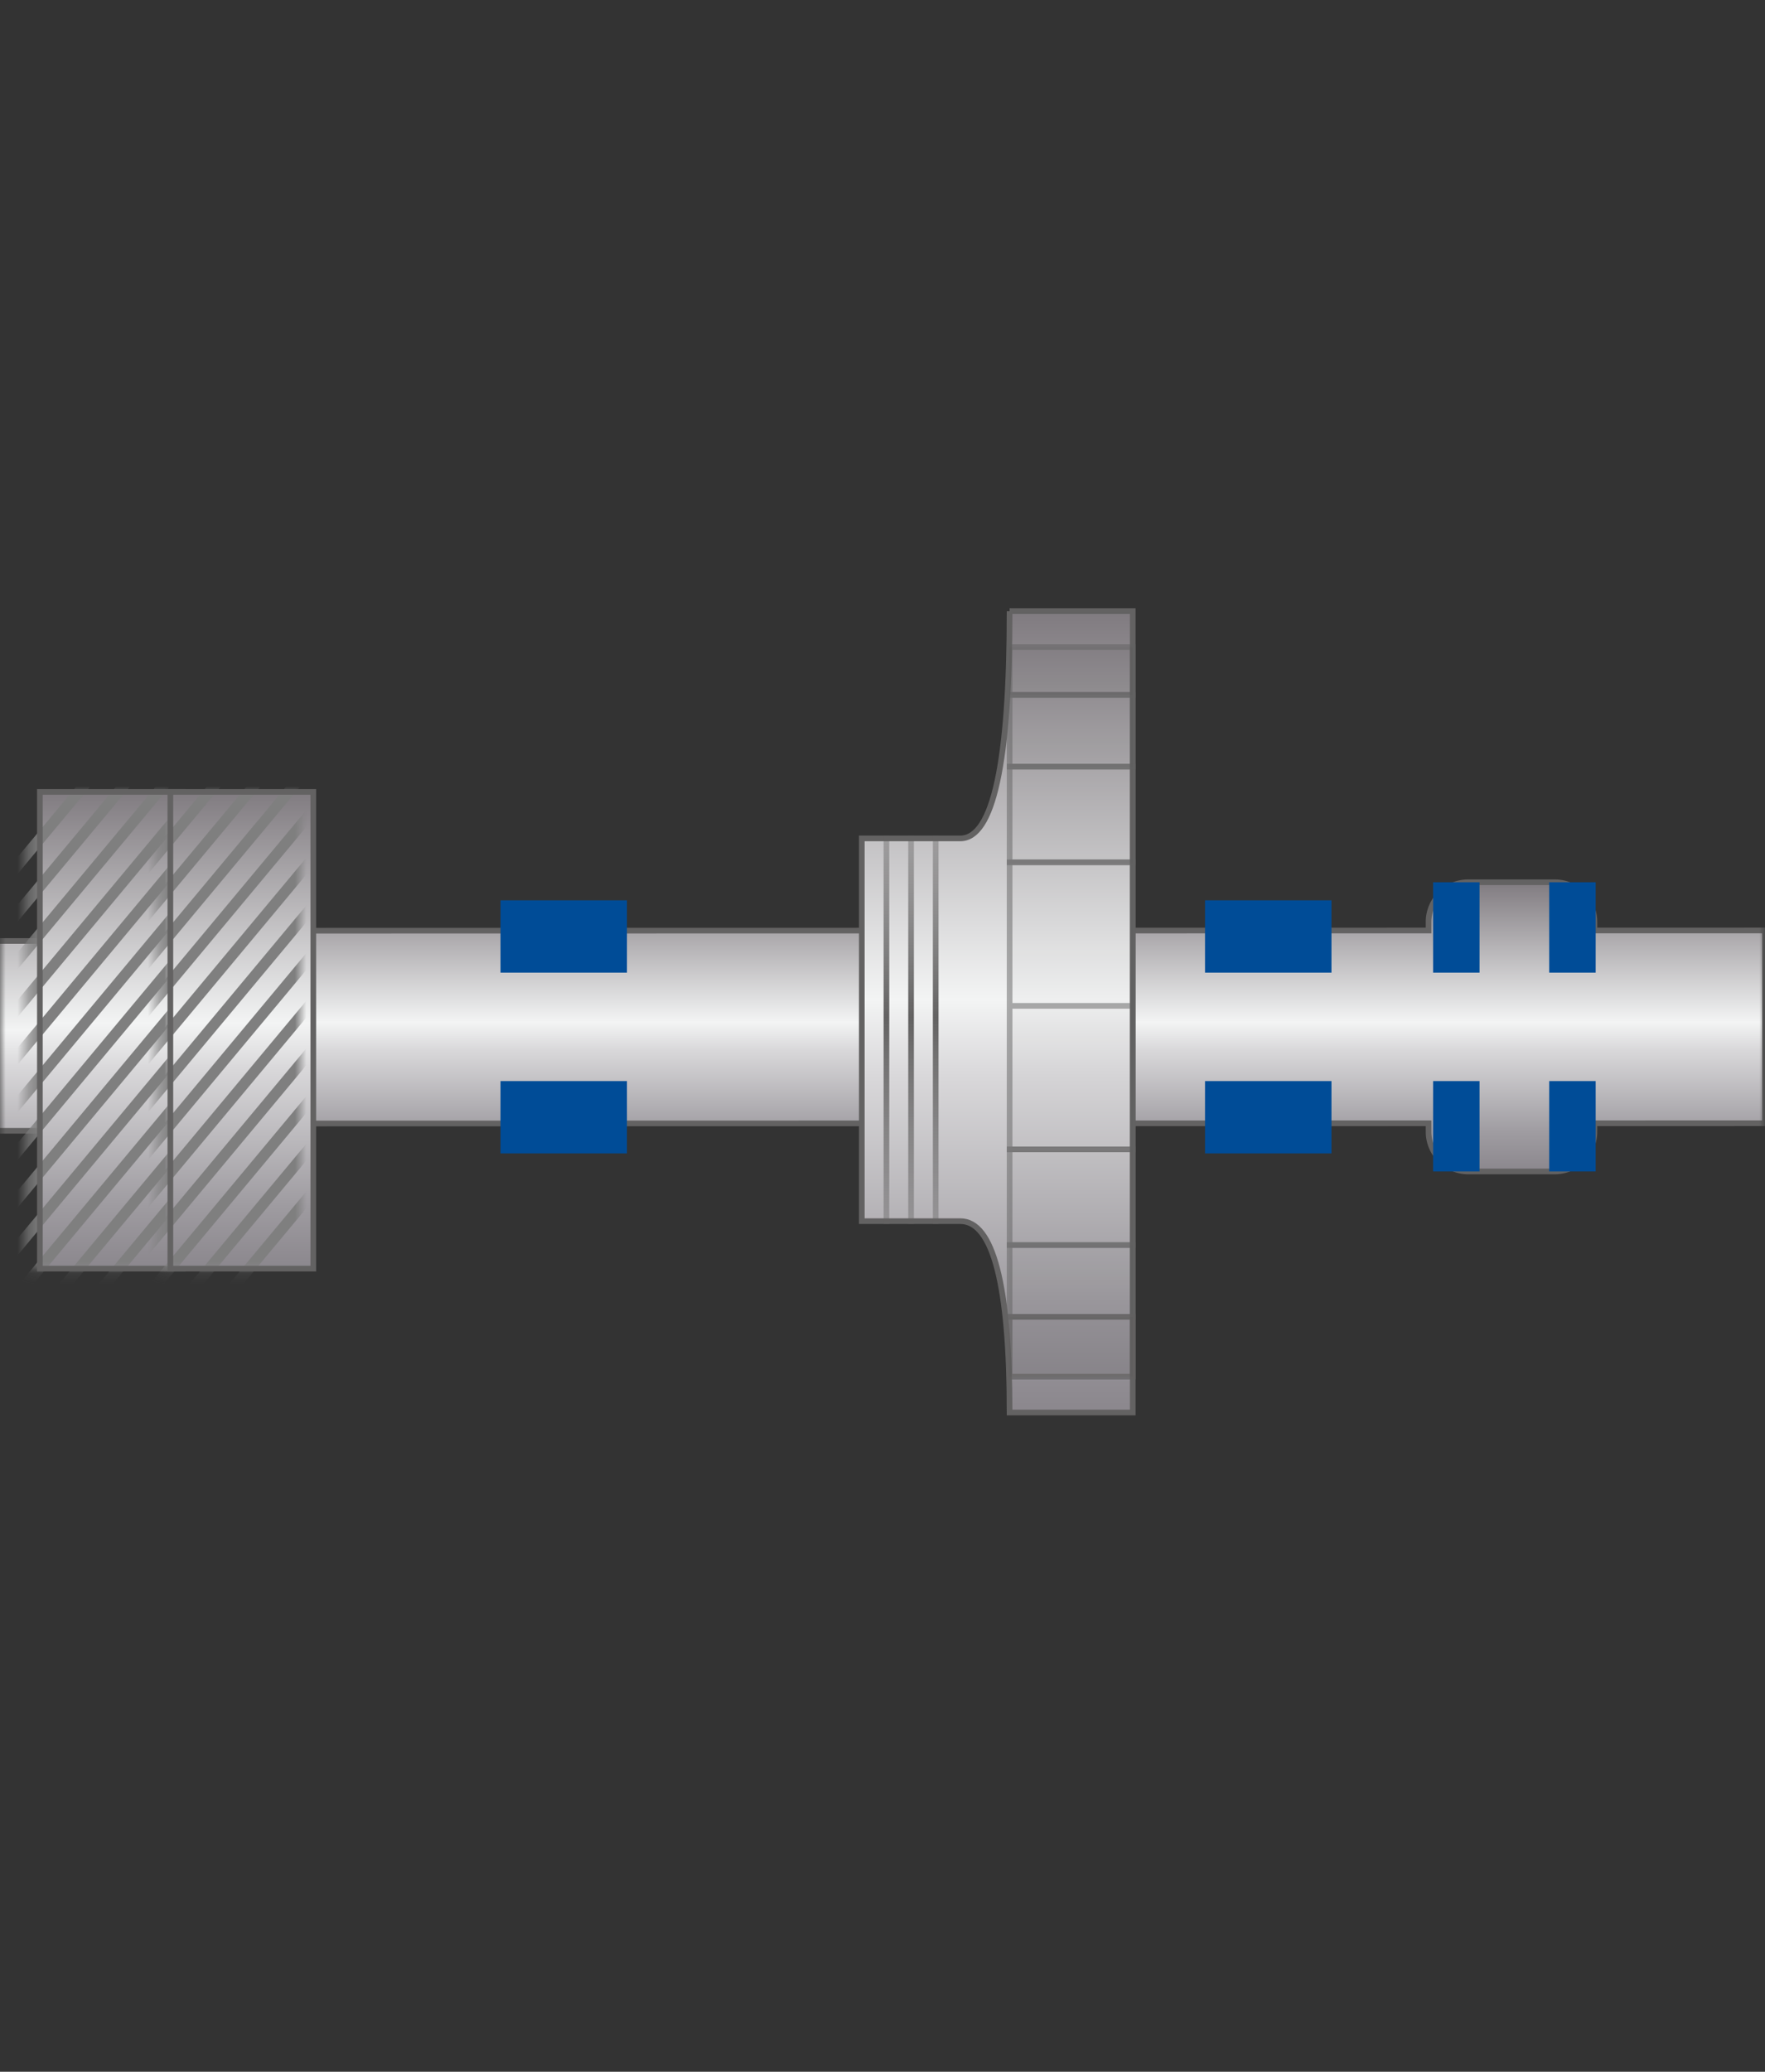 <svg width="156" height="183" xmlns="http://www.w3.org/2000/svg" xmlns:xlink="http://www.w3.org/1999/xlink"><rect width="100%" height="100%" fill="#333333" stroke="none"/><defs><linearGradient x1="50.034%" y1="99.984%" x2="50.034%" y2="-.004%" id="c"><stop stop-color="#8B878D" offset="0%"/><stop stop-color="#9F9CA1" offset="13.66%"/><stop stop-color="#D9D8DA" offset="42.07%"/><stop stop-color="#F3F4F4" offset="51.52%"/><stop stop-color="#807B80" offset="100%"/></linearGradient><linearGradient x1="50.034%" y1="99.984%" x2="50.034%" y2="-.004%" id="d"><stop stop-color="#8B878D" offset="0%"/><stop stop-color="#9F9CA1" offset="13.66%"/><stop stop-color="#D9D8DA" offset="42.07%"/><stop stop-color="#F3F4F4" offset="51.52%"/><stop stop-color="#807B80" offset="100%"/></linearGradient><linearGradient x1="50.034%" y1="99.984%" x2="50.034%" y2="-.004%" id="e"><stop stop-color="#8B878D" offset="0%"/><stop stop-color="#9F9CA1" offset="13.66%"/><stop stop-color="#D9D8DA" offset="42.07%"/><stop stop-color="#F3F4F4" offset="51.52%"/><stop stop-color="#807B80" offset="100%"/></linearGradient><linearGradient x1="50%" y1="0%" x2="50%" y2="100%" id="f"><stop stop-color="#636262" stop-opacity=".4" offset="0%"/><stop stop-color="#636262" offset="46.746%"/><stop stop-color="#636262" stop-opacity=".4" offset="100%"/></linearGradient><linearGradient x1="50%" y1="0%" x2="50%" y2="100%" id="g"><stop stop-color="#636262" stop-opacity=".401" offset="0%"/><stop stop-color="#636262" offset="46.746%"/><stop stop-color="#636262" stop-opacity=".4" offset="100%"/></linearGradient><linearGradient x1="50.034%" y1="99.984%" x2="50.034%" y2="-.004%" id="i"><stop stop-color="#8B878D" offset="0%"/><stop stop-color="#9F9CA1" offset="13.66%"/><stop stop-color="#D9D8DA" offset="42.07%"/><stop stop-color="#F3F4F4" offset="51.52%"/><stop stop-color="#807B80" offset="100%"/></linearGradient><path id="a" d="M0 0h156v273H0z"/><path id="h" d="M0 0h12.633v42.109H0z"/><path id="k" d="M0 0h12.633v42.109H0z"/></defs><g transform="translate(0 -45)" fill="none" fill-rule="evenodd"><mask id="b" fill="#fff"><use xlink:href="#a"/></mask><g mask="url(#b)"><path d="M640.749 70.246l6.33 8.381h7.383v-4.19h14.77l-.001 4.19h51.617a4 4 0 014 4v8.763a4 4 0 01-4 4H669.23v4.191h-14.768l-.001-4.191h-7.384l-6.329 8.382h-46.415l-6.33-8.382H459.026a4 4 0 01-4-4v-8.763a4 4 0 014-4h128.978l6.33-8.381h46.415z" stroke="#636262" stroke-width=".5" fill="url(#c)" fill-rule="nonzero" transform="translate(-696.574 49.491)"/><path d="M833.996 73.439a3.5 3.5 0 013.5 3.5v.76l15.078-.003v17.03l-15.078.002v.754a3.5 3.5 0 01-3.5 3.5h-7.657a3.5 3.5 0 01-3.5-3.5l-.001-.752-112.36.02V77.72l112.36-.02v-.761a3.5 3.5 0 013.5-3.5h7.658z" stroke="#636262" stroke-width=".5" fill="url(#d)" fill-rule="nonzero" transform="translate(-696.574 49.491)"/><g stroke-width=".5"><path d="M13.063 0h10.886v70.786H13.063c0-11.27-1.452-16.904-4.354-16.904H0V20.074h8.709c2.902 0 4.354-6.692 4.354-20.074z" stroke="#636262" fill="url(#e)" fill-rule="nonzero" transform="translate(76.17 98.982)"/><path stroke="#636262" fill-opacity=".04" fill="#000" opacity=".5" d="M89.234 121.17h10.886v12.677H89.234zM89.234 133.847h10.886v12.678H89.234z"/><path stroke="#636262" fill-opacity=".06" fill="#000" opacity=".5" d="M89.234 112.717h10.886v8.452H89.234zM89.234 146.525h10.886v8.452H89.234z"/><path stroke="#636262" fill-opacity=".08" fill="#000" opacity=".5" d="M89.234 106.378h10.886v6.34H89.234zM89.234 154.977h10.886v6.34H89.234z"/><path stroke="#636262" fill-opacity=".104" fill="#000" opacity=".5" d="M89.234 102.152h10.886v4.226H89.234z"/><path stroke="#636262" fill-opacity=".1" fill="#000" opacity=".7" d="M89.234 161.316h10.886v5.283H89.234z"/><path stroke="url(#f)" stroke-linecap="square" d="M2.177 53.882V20.074M4.354 53.882V20.074M6.531 53.882V20.074" transform="translate(76.17 98.982)"/><path stroke="url(#g)" stroke-linecap="square" d="M8.709 53.882V20.074" transform="translate(76.17 98.982)"/></g><path d="M141.034 122.93v7.982h-4.105v-7.982h4.105zm-10.264 0v7.982h-4.105v-7.982h4.105zM141.034 148.474v-7.983h-4.105v7.983h4.105zm-10.264 0v-7.983h-4.105v7.983h4.105zM44.24 124.526h11.176v6.386H44.24zM44.24 140.491h11.176v6.386H44.24zM106.506 124.526h11.176v6.386h-11.176zM106.506 140.491h11.176v6.386h-11.176z" fill="#004C97"/><g transform="translate(3.526 114.947)"><mask id="j" fill="#fff"><use xlink:href="#h"/></mask><use fill="url(#i)" fill-rule="nonzero" xlink:href="#h"/><path fill="#7F7F7F" fill-rule="nonzero" mask="url(#j)" transform="matrix(-1 0 0 1 11.517 0)" d="M-7.1-2.105l-.62.744 26.337 31.603.62-.744zM-7.1 2.105l-.62.745 26.337 31.603.62-.744zM-7.1 6.316l-.62.745 26.337 31.603.62-.744zM-7.1 10.527l-.62.745 26.337 31.603.62-.744zM-7.1 14.738l-.62.744 26.337 31.604.62-.744zM-7.1 18.949l-.62.744 26.337 31.604.62-.745zM-7.1 23.16l-.62.744 26.337 31.604.62-.745zM-7.1 27.37l-.62.745L18.617 59.72l.62-.745zM-7.1-6.316l-.62.744 26.337 31.604.62-.745zM-7.1-10.527l-.62.744 26.337 31.604.62-.745zM-7.1-14.738l-.62.744L18.617 17.61l.62-.745zM-7.1-18.949l-.62.744L18.617 13.4l.62-.744z"/></g><path stroke="#636262" stroke-width=".5" d="M3.526 114.947H16.16v42.11H3.526z"/><g><g transform="translate(15.058 114.947)"><mask id="l" fill="#fff"><use xlink:href="#k"/></mask><use fill="url(#i)" fill-rule="nonzero" xlink:href="#k"/><path fill="#7F7F7F" fill-rule="nonzero" mask="url(#l)" transform="matrix(-1 0 0 1 11.517 0)" d="M-7.1-2.105l-.62.744 26.337 31.603.62-.744zM-7.1 2.105l-.62.745 26.337 31.603.62-.744zM-7.1 6.316l-.62.745 26.337 31.603.62-.744zM-7.1 10.527l-.62.745 26.337 31.603.62-.744zM-7.1 14.738l-.62.744 26.337 31.604.62-.744zM-7.1 18.949l-.62.744 26.337 31.604.62-.745zM-7.1 23.16l-.62.744 26.337 31.604.62-.745zM-7.1 27.37l-.62.745L18.617 59.72l.62-.745zM-7.1-6.316l-.62.744 26.337 31.604.62-.745zM-7.1-10.527l-.62.744 26.337 31.604.62-.745zM-7.1-14.738l-.62.744L18.617 17.61l.62-.745zM-7.1-18.949l-.62.744L18.617 13.4l.62-.744z"/></g><path stroke="#636262" stroke-width=".5" d="M15.058 114.947H27.69v42.11H15.058z"/></g></g></g></svg>